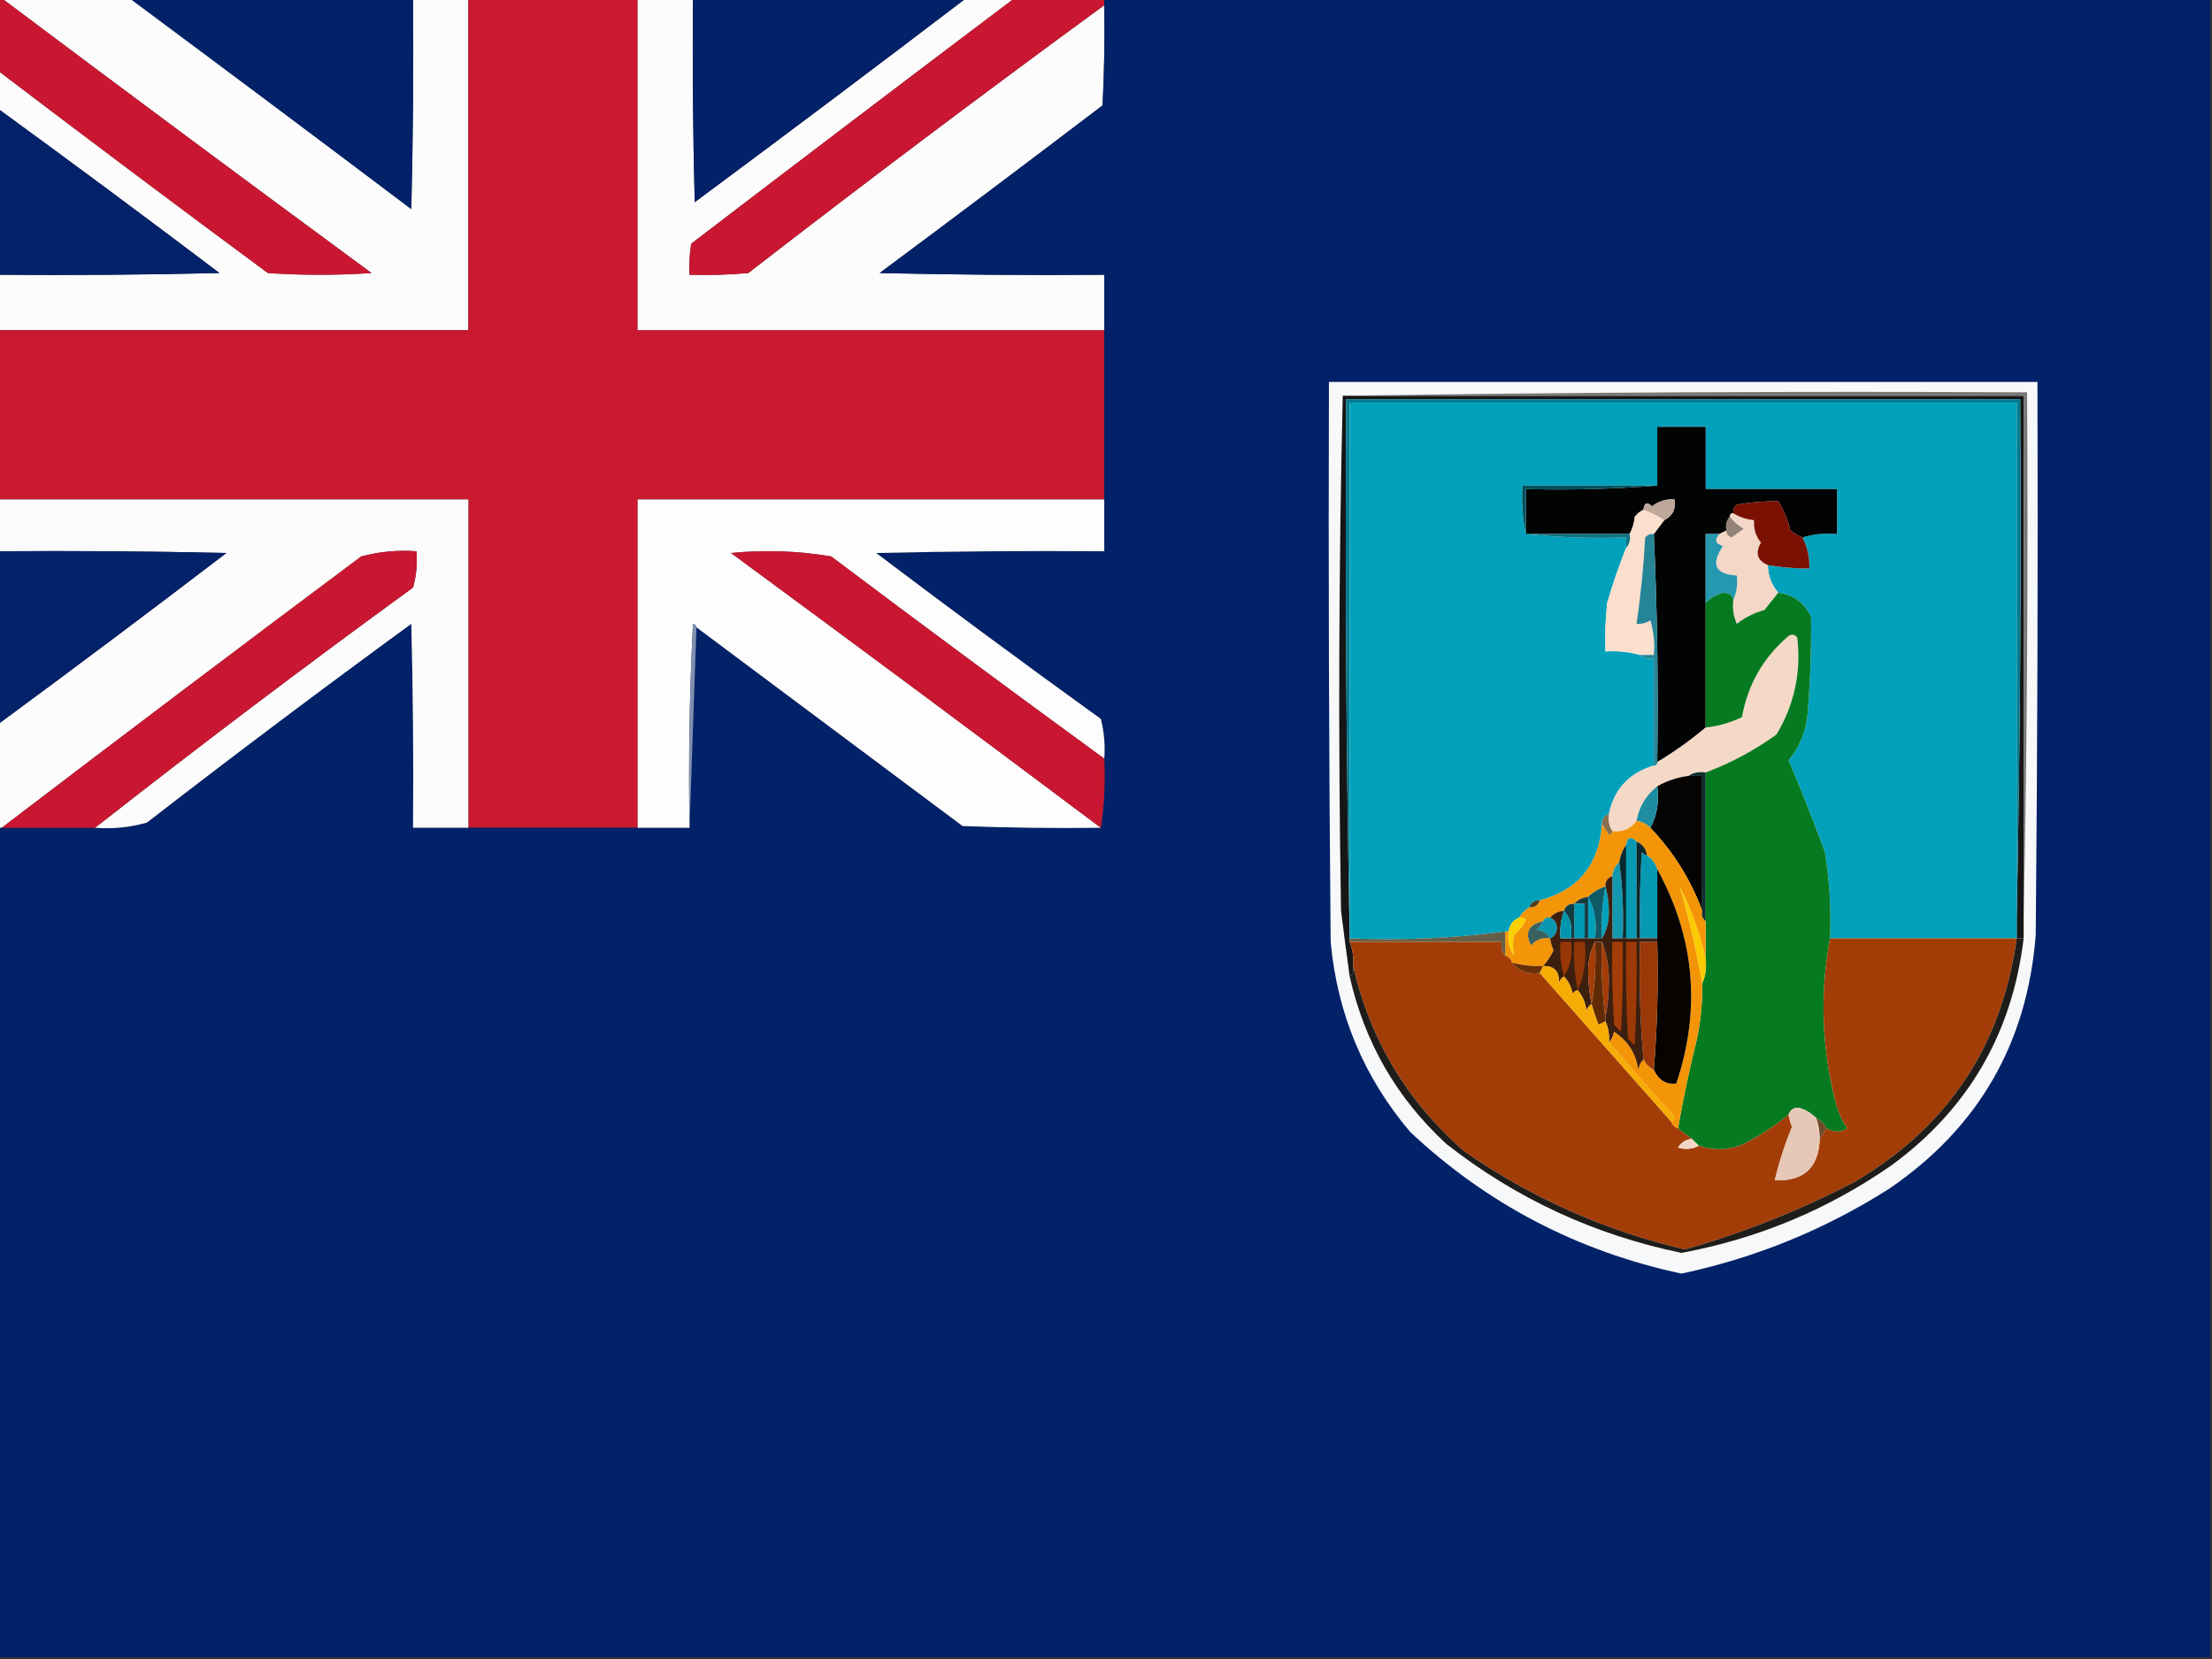 <?xml version="1.0" encoding="UTF-8"?>
<!DOCTYPE svg PUBLIC "-//W3C//DTD SVG 1.1//EN" "http://www.w3.org/Graphics/SVG/1.1/DTD/svg11.dtd">
<svg xmlns="http://www.w3.org/2000/svg" version="1.1" width="640px" height="480px" style="shape-rendering:geometricPrecision; text-rendering:geometricPrecision; image-rendering:optimizeQuality; fill-rule:evenodd; clip-rule:evenodd" xmlns:xlink="http://www.w3.org/1999/xlink">
<rect width="100%" height="100%" fill="#333333" stroke="none"/>
<g><path style="opacity:1" fill="#fcfcfd" d="M 0.5,-0.5 C 12.833,-0.5 25.167,-0.5 37.5,-0.5C 64.688,19.691 91.855,40.024 119,60.5C 119.5,40.169 119.667,19.836 119.5,-0.5C 124.833,-0.5 130.167,-0.5 135.5,-0.5C 135.5,31.5 135.5,63.5 135.5,95.5C 90.167,95.5 44.833,95.5 -0.5,95.5C -0.5,90.167 -0.5,84.833 -0.5,79.5C 20.836,79.667 42.169,79.5 63.5,79C 42.289,62.95 20.956,47.116 -0.5,31.5C -0.5,27.833 -0.5,24.167 -0.5,20.5C 25.34,40.168 51.34,59.668 77.5,79C 87.5,79.667 97.5,79.667 107.5,79C 71.65,52.637 35.983,26.137 0.5,-0.5 Z"/></g>
<g><path style="opacity:1" fill="#022169" d="M 37.5,-0.5 C 64.833,-0.5 92.167,-0.5 119.5,-0.5C 119.667,19.836 119.5,40.169 119,60.5C 91.855,40.024 64.688,19.691 37.5,-0.5 Z"/></g>
<g><path style="opacity:1" fill="#c91931" d="M 135.5,-0.5 C 151.833,-0.5 168.167,-0.5 184.5,-0.5C 184.5,31.5 184.5,63.5 184.5,95.5C 229.5,95.5 274.5,95.5 319.5,95.5C 319.5,111.833 319.5,128.167 319.5,144.5C 274.5,144.5 229.5,144.5 184.5,144.5C 184.5,176.167 184.5,207.833 184.5,239.5C 168.167,239.5 151.833,239.5 135.5,239.5C 135.5,207.833 135.5,176.167 135.5,144.5C 90.167,144.5 44.833,144.5 -0.5,144.5C -0.5,128.167 -0.5,111.833 -0.5,95.5C 44.833,95.5 90.167,95.5 135.5,95.5C 135.5,63.5 135.5,31.5 135.5,-0.5 Z"/></g>
<g><path style="opacity:1" fill="#fcfcfc" d="M 184.5,-0.5 C 189.833,-0.5 195.167,-0.5 200.5,-0.5C 200.333,19.169 200.5,38.836 201,58.5C 227.351,38.97 253.517,19.303 279.5,-0.5C 284.167,-0.5 288.833,-0.5 293.5,-0.5C 262.312,23.025 231.145,46.692 200,70.5C 199.502,73.482 199.335,76.482 199.5,79.5C 205.176,79.666 210.843,79.499 216.5,79C 250.505,52.671 284.838,26.838 319.5,1.5C 319.666,11.172 319.5,20.839 319,30.5C 297.59,46.788 276.09,62.955 254.5,79C 276.164,79.5 297.831,79.667 319.5,79.5C 319.5,84.833 319.5,90.167 319.5,95.5C 274.5,95.5 229.5,95.5 184.5,95.5C 184.5,63.5 184.5,31.5 184.5,-0.5 Z"/></g>
<g><path style="opacity:1" fill="#032169" d="M 200.5,-0.5 C 226.833,-0.5 253.167,-0.5 279.5,-0.5C 253.517,19.303 227.351,38.97 201,58.5C 200.5,38.836 200.333,19.169 200.5,-0.5 Z"/></g>
<g><path style="opacity:1" fill="#c91731" d="M 293.5,-0.5 C 302.167,-0.5 310.833,-0.5 319.5,-0.5C 319.5,0.167 319.5,0.833 319.5,1.5C 284.838,26.838 250.505,52.671 216.5,79C 210.843,79.499 205.176,79.666 199.5,79.5C 199.335,76.482 199.502,73.482 200,70.5C 231.145,46.692 262.312,23.025 293.5,-0.5 Z"/></g>
<g><path style="opacity:1" fill="#012169" d="M 319.5,-0.5 C 426.167,-0.5 532.833,-0.5 639.5,-0.5C 639.5,159.5 639.5,319.5 639.5,479.5C 426.167,479.5 212.833,479.5 -0.5,479.5C -0.5,399.5 -0.5,319.5 -0.5,239.5C -0.167,239.5 0.167,239.5 0.5,239.5C 9.5,239.5 18.5,239.5 27.5,239.5C 32.628,239.888 37.628,239.388 42.5,238C 67.731,218.469 93.231,199.302 119,180.5C 119.5,200.164 119.667,219.831 119.5,239.5C 124.833,239.5 130.167,239.5 135.5,239.5C 151.833,239.5 168.167,239.5 184.5,239.5C 189.5,239.5 194.5,239.5 199.5,239.5C 200.167,220.167 200.833,200.833 201.5,181.5C 227.137,200.658 252.804,219.824 278.5,239C 291.829,239.5 305.163,239.667 318.5,239.5C 319.491,233.021 319.824,226.354 319.5,219.5C 319.793,215.563 319.46,211.73 318.5,208C 296.655,192.244 274.989,176.244 253.5,160C 275.497,159.5 297.497,159.333 319.5,159.5C 319.5,154.5 319.5,149.5 319.5,144.5C 319.5,128.167 319.5,111.833 319.5,95.5C 319.5,90.167 319.5,84.833 319.5,79.5C 297.831,79.667 276.164,79.5 254.5,79C 276.09,62.955 297.59,46.788 319,30.5C 319.5,20.839 319.666,11.172 319.5,1.5C 319.5,0.833 319.5,0.167 319.5,-0.5 Z"/></g>
<g><path style="opacity:1" fill="#c91731" d="M -0.5,-0.5 C -0.167,-0.5 0.167,-0.5 0.5,-0.5C 35.983,26.137 71.65,52.637 107.5,79C 97.5,79.667 87.5,79.667 77.5,79C 51.34,59.668 25.34,40.168 -0.5,20.5C -0.5,13.5 -0.5,6.5 -0.5,-0.5 Z"/></g>
<g><path style="opacity:1" fill="#032269" d="M -0.5,31.5 C 20.956,47.116 42.289,62.95 63.5,79C 42.169,79.5 20.836,79.667 -0.5,79.5C -0.5,63.5 -0.5,47.5 -0.5,31.5 Z"/></g>
<g><path style="opacity:1" fill="#f7f8f9" d="M 384.5,110.5 C 452.833,110.5 521.167,110.5 589.5,110.5C 589.667,163.834 589.5,217.168 589,270.5C 586.574,301.859 572.408,326.359 546.5,344C 527.989,355.754 507.989,363.92 486.5,368.5C 456.402,362.037 430.236,348.371 408,327.5C 394.57,311.632 386.903,293.299 385,272.5C 384.5,218.501 384.333,164.501 384.5,110.5 Z"/></g>
<g><path style="opacity:1" fill="#161616" d="M 388.5,114.5 C 454.167,114.5 519.833,114.5 585.5,114.5C 585.5,165.167 585.5,215.833 585.5,266.5C 585.5,268.167 585.5,269.833 585.5,271.5C 584.833,271.5 584.167,271.5 583.5,271.5C 583.5,269.5 583.5,267.5 583.5,265.5C 584.499,215.669 584.832,165.669 584.5,115.5C 519.5,115.5 454.5,115.5 389.5,115.5C 389.168,167.336 389.501,219.003 390.5,270.5C 390.5,270.833 390.5,271.167 390.5,271.5C 390.5,271.833 390.5,272.167 390.5,272.5C 391.369,274.717 391.702,277.05 391.5,279.5C 391.737,280.791 391.404,281.791 390.5,282.5C 389.621,276.183 388.788,269.85 388,263.5C 387.168,213.665 387.335,163.998 388.5,114.5 Z"/></g>
<g><path style="opacity:1" fill="#007b90" d="M 583.5,265.5 C 583.5,215.833 583.5,166.167 583.5,116.5C 519.167,116.5 454.833,116.5 390.5,116.5C 390.5,167.833 390.5,219.167 390.5,270.5C 389.501,219.003 389.168,167.336 389.5,115.5C 454.5,115.5 519.5,115.5 584.5,115.5C 584.832,165.669 584.499,215.669 583.5,265.5 Z"/></g>
<g><path style="opacity:1" fill="#01a1bc" d="M 583.5,265.5 C 583.5,267.5 583.5,269.5 583.5,271.5C 565.5,271.5 547.5,271.5 529.5,271.5C 529.83,263.107 529.33,254.773 528,246.5C 524.691,237.57 521.191,228.737 517.5,220C 520.686,216.121 522.52,211.621 523,206.5C 523.765,197.166 524.098,187.832 524,178.5C 522.078,174.403 518.912,172.07 514.5,171.5C 512.539,169.202 511.539,166.535 511.5,163.5C 515.466,164.162 519.466,164.495 523.5,164.5C 523.587,161.261 522.92,158.261 521.5,155.5C 524.625,154.521 527.958,154.187 531.5,154.5C 531.5,150.167 531.5,145.833 531.5,141.5C 518.833,141.5 506.167,141.5 493.5,141.5C 493.5,135.5 493.5,129.5 493.5,123.5C 488.833,123.5 484.167,123.5 479.5,123.5C 479.5,129.167 479.5,134.833 479.5,140.5C 466.5,140.5 453.5,140.5 440.5,140.5C 440.181,145.363 440.514,150.03 441.5,154.5C 450.986,155.494 460.652,155.827 470.5,155.5C 470.5,156.5 470.5,157.5 470.5,158.5C 468.402,163.706 466.569,169.039 465,174.5C 464.501,179.155 464.334,183.821 464.5,188.5C 467.939,188.253 471.272,188.586 474.5,189.5C 475.568,190.434 476.901,190.768 478.5,190.5C 478.5,200.833 478.5,211.167 478.5,221.5C 471.366,223.632 467.032,228.299 465.5,235.5C 464.094,235.973 463.427,236.973 463.5,238.5C 462.667,250.213 456.667,257.547 445.5,260.5C 443.973,260.427 442.973,261.094 442.5,262.5C 441.306,263.272 440.306,264.272 439.5,265.5C 437.738,266.262 436.738,267.596 436.5,269.5C 436.167,269.5 435.833,269.5 435.5,269.5C 420.742,271.459 405.742,272.125 390.5,271.5C 390.5,271.167 390.5,270.833 390.5,270.5C 390.5,219.167 390.5,167.833 390.5,116.5C 454.833,116.5 519.167,116.5 583.5,116.5C 583.5,166.167 583.5,215.833 583.5,265.5 Z"/></g>
<g><path style="opacity:1" fill="#020303" d="M 521.5,155.5 C 520.279,154.972 519.113,154.305 518,153.5C 517.291,150.464 516.124,147.631 514.5,145C 510.517,144.996 506.517,145.329 502.5,146C 501.748,146.671 501.414,147.504 501.5,148.5C 500.833,148.5 500.5,148.833 500.5,149.5C 499.566,150.568 499.232,151.901 499.5,153.5C 498.833,153.833 498.167,154.167 497.5,154.5C 496.167,154.5 494.833,154.5 493.5,154.5C 493.5,161.167 493.5,167.833 493.5,174.5C 493.5,186.5 493.5,198.5 493.5,210.5C 489.135,214.189 484.469,217.522 479.5,220.5C 479.831,198.327 479.497,176.327 478.5,154.5C 479.5,153.167 480.5,151.833 481.5,150.5C 483.913,149.32 484.913,147.32 484.5,144.5C 482.064,144.317 479.897,144.984 478,146.5C 476.539,145.117 475.706,145.451 475.5,147.5C 474.542,147.953 473.708,148.619 473,149.5C 472.802,151.382 472.302,153.048 471.5,154.5C 461.5,154.5 451.5,154.5 441.5,154.5C 441.5,150.167 441.5,145.833 441.5,141.5C 454.344,141.829 467.011,141.495 479.5,140.5C 479.5,134.833 479.5,129.167 479.5,123.5C 484.167,123.5 488.833,123.5 493.5,123.5C 493.5,129.5 493.5,135.5 493.5,141.5C 506.167,141.5 518.833,141.5 531.5,141.5C 531.5,145.833 531.5,150.167 531.5,154.5C 527.958,154.187 524.625,154.521 521.5,155.5 Z"/></g>
<g><path style="opacity:1" fill="#00515e" d="M 479.5,140.5 C 467.011,141.495 454.344,141.829 441.5,141.5C 441.5,145.833 441.5,150.167 441.5,154.5C 440.514,150.03 440.181,145.363 440.5,140.5C 453.5,140.5 466.5,140.5 479.5,140.5 Z"/></g>
<g><path style="opacity:1" fill="#fcfcfc" d="M -0.5,144.5 C 44.833,144.5 90.167,144.5 135.5,144.5C 135.5,176.167 135.5,207.833 135.5,239.5C 130.167,239.5 124.833,239.5 119.5,239.5C 119.667,219.831 119.5,200.164 119,180.5C 93.231,199.302 67.731,218.469 42.5,238C 37.628,239.388 32.628,239.888 27.5,239.5C 57.699,215.813 88.366,192.646 119.5,170C 120.456,166.606 120.789,163.106 120.5,159.5C 115.041,159.103 109.708,159.603 104.5,161C 69.649,187.03 34.983,213.197 0.5,239.5C 0.167,239.5 -0.167,239.5 -0.5,239.5C -0.5,229.5 -0.5,219.5 -0.5,209.5C 21.623,193.217 43.623,176.717 65.5,160C 43.502,159.5 21.503,159.333 -0.5,159.5C -0.5,154.5 -0.5,149.5 -0.5,144.5 Z"/></g>
<g><path style="opacity:1" fill="#fdfdfd" d="M 319.5,144.5 C 319.5,149.5 319.5,154.5 319.5,159.5C 297.497,159.333 275.497,159.5 253.5,160C 274.989,176.244 296.655,192.244 318.5,208C 319.46,211.73 319.793,215.563 319.5,219.5C 293.044,200.217 266.711,180.717 240.5,161C 230.934,159.387 221.267,159.053 211.5,160C 247.35,186.363 283.016,212.863 318.5,239.5C 305.163,239.667 291.829,239.5 278.5,239C 252.804,219.824 227.137,200.658 201.5,181.5C 201.44,180.957 201.107,180.624 200.5,180.5C 199.5,200.155 199.167,219.822 199.5,239.5C 194.5,239.5 189.5,239.5 184.5,239.5C 184.5,207.833 184.5,176.167 184.5,144.5C 229.5,144.5 274.5,144.5 319.5,144.5 Z"/></g>
<g><path style="opacity:1" fill="#bea89a" d="M 481.5,150.5 C 479.271,149.098 477.271,148.098 475.5,147.5C 475.706,145.451 476.539,145.117 478,146.5C 479.897,144.984 482.064,144.317 484.5,144.5C 484.913,147.32 483.913,149.32 481.5,150.5 Z"/></g>
<g><path style="opacity:1" fill="#fbdecc" d="M 475.5,147.5 C 477.271,148.098 479.271,149.098 481.5,150.5C 480.5,151.833 479.5,153.167 478.5,154.5C 477.504,154.414 476.671,154.748 476,155.5C 475.548,163.882 474.714,172.215 473.5,180.5C 474.93,180.579 476.264,180.246 477.5,179.5C 478.487,182.768 478.82,186.102 478.5,189.5C 477.167,189.5 475.833,189.5 474.5,189.5C 471.272,188.586 467.939,188.253 464.5,188.5C 464.334,183.821 464.501,179.155 465,174.5C 466.569,169.039 468.402,163.706 470.5,158.5C 471.434,157.432 471.768,156.099 471.5,154.5C 472.302,153.048 472.802,151.382 473,149.5C 473.708,148.619 474.542,147.953 475.5,147.5 Z"/></g>
<g><path style="opacity:1" fill="#f4d7c6" d="M 501.5,148.5 C 503.315,149.63 505.315,150.296 507.5,150.5C 507.321,152.954 507.987,155.121 509.5,157C 507.758,159.998 508.425,162.164 511.5,163.5C 511.539,166.535 512.539,169.202 514.5,171.5C 513.19,173.148 511.857,174.814 510.5,176.5C 507.554,177.306 504.888,178.639 502.5,180.5C 501.526,178.257 501.192,175.924 501.5,173.5C 502.468,171.393 502.802,169.059 502.5,166.5C 496.247,166.159 494.914,163.326 498.5,158C 496.273,157.296 495.94,156.129 497.5,154.5C 498.167,154.167 498.833,153.833 499.5,153.5C 499.47,154.497 499.97,155.164 501,155.5C 502.171,154.66 503.338,153.827 504.5,153C 502.907,152.051 501.574,150.885 500.5,149.5C 500.5,148.833 500.833,148.5 501.5,148.5 Z"/></g>
<g><path style="opacity:1" fill="#7b1103" d="M 521.5,155.5 C 522.92,158.261 523.587,161.261 523.5,164.5C 519.466,164.495 515.466,164.162 511.5,163.5C 508.425,162.164 507.758,159.998 509.5,157C 507.987,155.121 507.321,152.954 507.5,150.5C 505.315,150.296 503.315,149.63 501.5,148.5C 501.414,147.504 501.748,146.671 502.5,146C 506.517,145.329 510.517,144.996 514.5,145C 516.124,147.631 517.291,150.464 518,153.5C 519.113,154.305 520.279,154.972 521.5,155.5 Z"/></g>
<g><path style="opacity:1" fill="#948379" d="M 500.5,149.5 C 501.574,150.885 502.907,152.051 504.5,153C 503.338,153.827 502.171,154.66 501,155.5C 499.97,155.164 499.47,154.497 499.5,153.5C 499.232,151.901 499.566,150.568 500.5,149.5 Z"/></g>
<g><path style="opacity:1" fill="#0f7283" d="M 441.5,154.5 C 451.5,154.5 461.5,154.5 471.5,154.5C 471.768,156.099 471.434,157.432 470.5,158.5C 470.5,157.5 470.5,156.5 470.5,155.5C 460.652,155.827 450.986,155.494 441.5,154.5 Z"/></g>
<g><path style="opacity:1" fill="#2398ae" d="M 497.5,154.5 C 495.94,156.129 496.273,157.296 498.5,158C 494.914,163.326 496.247,166.159 502.5,166.5C 502.802,169.059 502.468,171.393 501.5,173.5C 501.209,172.351 500.376,171.684 499,171.5C 496.808,171.863 494.974,172.863 493.5,174.5C 493.5,167.833 493.5,161.167 493.5,154.5C 494.833,154.5 496.167,154.5 497.5,154.5 Z"/></g>
<g><path style="opacity:1" fill="#032269" d="M -0.5,159.5 C 21.503,159.333 43.502,159.5 65.5,160C 43.623,176.717 21.623,193.217 -0.5,209.5C -0.5,192.833 -0.5,176.167 -0.5,159.5 Z"/></g>
<g><path style="opacity:1" fill="#c91731" d="M 27.5,239.5 C 18.5,239.5 9.5,239.5 0.5,239.5C 34.983,213.197 69.649,187.03 104.5,161C 109.708,159.603 115.041,159.103 120.5,159.5C 120.789,163.106 120.456,166.606 119.5,170C 88.366,192.646 57.699,215.813 27.5,239.5 Z"/></g>
<g><path style="opacity:1" fill="#c91731" d="M 319.5,219.5 C 319.824,226.354 319.491,233.021 318.5,239.5C 283.016,212.863 247.35,186.363 211.5,160C 221.267,159.053 230.934,159.387 240.5,161C 266.711,180.717 293.044,200.217 319.5,219.5 Z"/></g>
<g><path style="opacity:1" fill="#7f8fb3" d="M 201.5,181.5 C 200.833,200.833 200.167,220.167 199.5,239.5C 199.167,219.822 199.5,200.155 200.5,180.5C 201.107,180.624 201.44,180.957 201.5,181.5 Z"/></g>
<g><path style="opacity:1" fill="#f5d9c7" d="M 493.5,223.5 C 491.585,223.216 489.919,223.549 488.5,224.5C 485.285,224.905 482.285,225.905 479.5,227.5C 476.223,230.101 474.223,233.435 473.5,237.5C 471.824,239.834 469.491,240.834 466.5,240.5C 465.549,239.081 465.216,237.415 465.5,235.5C 467.032,228.299 471.366,223.632 478.5,221.5C 479.167,221.5 479.5,221.167 479.5,220.5C 484.469,217.522 489.135,214.189 493.5,210.5C 497.189,210.082 500.689,209.082 504,207.5C 505.709,198.015 510.209,190.181 517.5,184C 518.449,183.383 519.282,183.549 520,184.5C 521.169,194.492 519.169,203.826 514,212.5C 507.665,217.084 500.832,220.751 493.5,223.5 Z"/></g>
<g><path style="opacity:1" fill="#268497" d="M 478.5,154.5 C 479.497,176.327 479.831,198.327 479.5,220.5C 479.5,221.167 479.167,221.5 478.5,221.5C 478.5,211.167 478.5,200.833 478.5,190.5C 476.901,190.768 475.568,190.434 474.5,189.5C 475.833,189.5 477.167,189.5 478.5,189.5C 478.82,186.102 478.487,182.768 477.5,179.5C 476.264,180.246 474.93,180.579 473.5,180.5C 474.714,172.215 475.548,163.882 476,155.5C 476.671,154.748 477.504,154.414 478.5,154.5 Z"/></g>
<g><path style="opacity:1" fill="#067a20" d="M 501.5,173.5 C 501.192,175.924 501.526,178.257 502.5,180.5C 504.888,178.639 507.554,177.306 510.5,176.5C 511.857,174.814 513.19,173.148 514.5,171.5C 518.912,172.07 522.078,174.403 524,178.5C 524.098,187.832 523.765,197.166 523,206.5C 522.52,211.621 520.686,216.121 517.5,220C 521.191,228.737 524.691,237.57 528,246.5C 529.33,254.773 529.83,263.107 529.5,271.5C 526.544,287.129 527.044,302.796 531,318.5C 531.689,321.408 532.855,324.075 534.5,326.5C 532.484,327.694 530.484,327.694 528.5,326.5C 527.833,325.167 526.833,324.167 525.5,323.5C 524.089,322.092 522.423,321.092 520.5,320.5C 518.962,320.453 517.962,321.12 517.5,322.5C 513.48,325.788 509.147,328.621 504.5,331C 500.225,332.825 495.892,332.992 491.5,331.5C 490.833,330.833 490.167,330.167 489.5,329.5C 488.205,328.512 486.872,327.512 485.5,326.5C 487.005,317.804 488.838,309.138 491,300.5C 492.095,295.22 492.595,289.887 492.5,284.5C 493.468,282.393 493.802,280.059 493.5,277.5C 493.5,273.833 493.5,270.167 493.5,266.5C 493.5,252.167 493.5,237.833 493.5,223.5C 500.832,220.751 507.665,217.084 514,212.5C 519.169,203.826 521.169,194.492 520,184.5C 519.282,183.549 518.449,183.383 517.5,184C 510.209,190.181 505.709,198.015 504,207.5C 500.689,209.082 497.189,210.082 493.5,210.5C 493.5,198.5 493.5,186.5 493.5,174.5C 494.974,172.863 496.808,171.863 499,171.5C 500.376,171.684 501.209,172.351 501.5,173.5 Z"/></g>
<g><path style="opacity:1" fill="#060402" d="M 488.5,224.5 C 489.833,224.5 491.167,224.5 492.5,224.5C 492.5,237.5 492.5,250.5 492.5,263.5C 489.18,254.5 484.18,246.5 477.5,239.5C 479.423,235.971 480.089,231.971 479.5,227.5C 482.285,225.905 485.285,224.905 488.5,224.5 Z"/></g>
<g><path style="opacity:1" fill="#787878" d="M 388.5,114.5 C 454.331,113.501 520.331,113.168 586.5,113.5C 586.832,164.669 586.499,215.669 585.5,266.5C 585.5,215.833 585.5,165.167 585.5,114.5C 519.833,114.5 454.167,114.5 388.5,114.5 Z"/></g>
<g><path style="opacity:1" fill="#1e8da1" d="M 479.5,227.5 C 480.089,231.971 479.423,235.971 477.5,239.5C 476.395,238.4 475.062,237.733 473.5,237.5C 474.223,233.435 476.223,230.101 479.5,227.5 Z"/></g>
<g><path style="opacity:1" fill="#f49507" d="M 473.5,237.5 C 475.062,237.733 476.395,238.4 477.5,239.5C 484.18,246.5 489.18,254.5 492.5,263.5C 492.263,264.791 492.596,265.791 493.5,266.5C 493.5,270.167 493.5,273.833 493.5,277.5C 491.919,270.261 489.419,263.261 486,256.5C 488.698,265.749 490.864,275.082 492.5,284.5C 492.595,289.887 492.095,295.22 491,300.5C 488.838,309.138 487.005,317.804 485.5,326.5C 484.5,326.167 483.833,325.5 483.5,324.5C 484.525,324.103 484.692,323.437 484,322.5C 477.625,315.629 471.458,308.629 465.5,301.5C 466.268,300.737 466.768,299.737 467,298.5C 471.033,301.177 473.366,304.844 474,309.5C 474.232,308.263 474.732,307.263 475.5,306.5C 476.167,307.833 477.167,308.833 478.5,309.5C 479.956,312.535 482.123,313.869 485,313.5C 492.194,292.001 490.361,271.334 479.5,251.5C 478.974,249.77 477.974,248.436 476.5,247.5C 476.262,245.596 475.262,244.262 473.5,243.5C 471.804,241.871 470.804,242.204 470.5,244.5C 469.463,245.93 468.796,247.597 468.5,249.5C 467.326,250.514 466.66,251.847 466.5,253.5C 465.094,253.973 464.427,254.973 464.5,256.5C 462.566,257.11 460.899,258.11 459.5,259.5C 457.847,259.66 456.514,260.326 455.5,261.5C 453.973,261.427 452.973,262.094 452.5,263.5C 450.847,263.66 449.514,264.326 448.5,265.5C 447.508,265.328 446.842,265.662 446.5,266.5C 442.23,267.543 441.063,269.877 443,273.5C 444.444,271.845 446.278,271.178 448.5,271.5C 448.678,272.695 449.011,273.862 449.5,275C 448.685,276.643 447.685,278.143 446.5,279.5C 443.43,279.632 440.43,279.299 437.5,278.5C 437.167,277.5 436.5,276.833 435.5,276.5C 435.5,274.167 435.5,271.833 435.5,269.5C 435.833,269.5 436.167,269.5 436.5,269.5C 436.148,272.073 436.648,274.406 438,276.5C 437.695,274.557 437.695,272.557 438,270.5C 439.529,269.271 440.696,267.771 441.5,266C 440.906,265.536 440.239,265.369 439.5,265.5C 440.306,264.272 441.306,263.272 442.5,262.5C 444.027,262.573 445.027,261.906 445.5,260.5C 456.667,257.547 462.667,250.213 463.5,238.5C 464.158,239.398 464.824,240.398 465.5,241.5C 466.107,241.376 466.44,241.043 466.5,240.5C 469.491,240.834 471.824,239.834 473.5,237.5 Z"/></g>
<g><path style="opacity:1" fill="#877050" d="M 465.5,235.5 C 465.216,237.415 465.549,239.081 466.5,240.5C 466.44,241.043 466.107,241.376 465.5,241.5C 464.824,240.398 464.158,239.398 463.5,238.5C 463.427,236.973 464.094,235.973 465.5,235.5 Z"/></g>
<g><path style="opacity:1" fill="#069ab3" d="M 473.5,243.5 C 473.5,252.833 473.5,262.167 473.5,271.5C 472.5,271.5 471.5,271.5 470.5,271.5C 470.5,262.5 470.5,253.5 470.5,244.5C 470.804,242.204 471.804,241.871 473.5,243.5 Z"/></g>
<g><path style="opacity:1" fill="#09302e" d="M 488.5,224.5 C 489.919,223.549 491.585,223.216 493.5,223.5C 493.5,237.833 493.5,252.167 493.5,266.5C 492.596,265.791 492.263,264.791 492.5,263.5C 492.5,250.5 492.5,237.5 492.5,224.5C 491.167,224.5 489.833,224.5 488.5,224.5 Z"/></g>
<g><path style="opacity:1" fill="#0599b2" d="M 476.5,247.5 C 477.974,248.436 478.974,249.77 479.5,251.5C 479.5,258.167 479.5,264.833 479.5,271.5C 477.833,271.5 476.167,271.5 474.5,271.5C 474.334,263.16 474.5,254.827 475,246.5C 475.383,247.056 475.883,247.389 476.5,247.5 Z"/></g>
<g><path style="opacity:1" fill="#1498b0" d="M 468.5,249.5 C 469.492,256.648 469.825,263.981 469.5,271.5C 468.5,271.5 467.5,271.5 466.5,271.5C 466.5,265.5 466.5,259.5 466.5,253.5C 466.66,251.847 467.326,250.514 468.5,249.5 Z"/></g>
<g><path style="opacity:1" fill="#060300" d="M 479.5,251.5 C 490.361,271.334 492.194,292.001 485,313.5C 482.123,313.869 479.956,312.535 478.5,309.5C 479.495,297.345 479.829,285.011 479.5,272.5C 479.5,272.167 479.5,271.833 479.5,271.5C 479.5,264.833 479.5,258.167 479.5,251.5 Z"/></g>
<g><path style="opacity:1" fill="#09292d" d="M 473.5,243.5 C 475.262,244.262 476.262,245.596 476.5,247.5C 475.883,247.389 475.383,247.056 475,246.5C 474.5,254.827 474.334,263.16 474.5,271.5C 474.167,271.5 473.833,271.5 473.5,271.5C 473.5,262.167 473.5,252.833 473.5,243.5 Z"/></g>
<g><path style="opacity:1" fill="#00a1bc" d="M 464.5,256.5 C 465.164,258.81 465.497,261.31 465.5,264C 465.475,266.929 464.809,269.429 463.5,271.5C 463.221,266.405 463.555,261.405 464.5,256.5 Z"/></g>
<g><path style="opacity:1" fill="#009fba" d="M 459.5,259.5 C 461.423,263.029 462.089,267.029 461.5,271.5C 460.833,271.5 460.167,271.5 459.5,271.5C 459.5,267.5 459.5,263.5 459.5,259.5 Z"/></g>
<g><path style="opacity:1" fill="#042a30" d="M 470.5,244.5 C 470.5,253.5 470.5,262.5 470.5,271.5C 470.167,271.5 469.833,271.5 469.5,271.5C 469.825,263.981 469.492,256.648 468.5,249.5C 468.796,247.597 469.463,245.93 470.5,244.5 Z"/></g>
<g><path style="opacity:1" fill="#1a3b3f" d="M 459.5,259.5 C 459.5,263.5 459.5,267.5 459.5,271.5C 459.167,271.5 458.833,271.5 458.5,271.5C 458.5,268.167 458.5,264.833 458.5,261.5C 457.5,261.5 456.5,261.5 455.5,261.5C 456.514,260.326 457.847,259.66 459.5,259.5 Z"/></g>
<g><path style="opacity:1" fill="#4c3d1b" d="M 445.5,260.5 C 445.027,261.906 444.027,262.573 442.5,262.5C 442.973,261.094 443.973,260.427 445.5,260.5 Z"/></g>
<g><path style="opacity:1" fill="#0098b2" d="M 455.5,261.5 C 456.5,261.5 457.5,261.5 458.5,261.5C 458.5,264.833 458.5,268.167 458.5,271.5C 457.5,271.5 456.5,271.5 455.5,271.5C 455.5,268.167 455.5,264.833 455.5,261.5 Z"/></g>
<g><path style="opacity:1" fill="#113d44" d="M 455.5,261.5 C 455.5,264.833 455.5,268.167 455.5,271.5C 455.167,271.5 454.833,271.5 454.5,271.5C 455.036,268.302 454.369,265.635 452.5,263.5C 452.973,262.094 453.973,261.427 455.5,261.5 Z"/></g>
<g><path style="opacity:1" fill="#0a98b0" d="M 448.5,265.5 C 449.693,265.97 450.36,266.97 450.5,268.5C 450.36,270.03 449.693,271.03 448.5,271.5C 447.653,270.034 446.32,269.2 444.5,269C 445.381,268.292 446.047,267.458 446.5,266.5C 446.842,265.662 447.508,265.328 448.5,265.5 Z"/></g>
<g><path style="opacity:1" fill="#0e5966" d="M 464.5,256.5 C 463.555,261.405 463.221,266.405 463.5,271.5C 462.833,271.5 462.167,271.5 461.5,271.5C 462.089,267.029 461.423,263.029 459.5,259.5C 460.899,258.11 462.566,257.11 464.5,256.5 Z"/></g>
<g><path style="opacity:1" fill="#fccf01" d="M 439.5,265.5 C 440.239,265.369 440.906,265.536 441.5,266C 440.696,267.771 439.529,269.271 438,270.5C 437.695,272.557 437.695,274.557 438,276.5C 436.648,274.406 436.148,272.073 436.5,269.5C 436.738,267.596 437.738,266.262 439.5,265.5 Z"/></g>
<g><path style="opacity:1" fill="#3a6060" d="M 446.5,266.5 C 446.047,267.458 445.381,268.292 444.5,269C 446.32,269.2 447.653,270.034 448.5,271.5C 446.278,271.178 444.444,271.845 443,273.5C 441.063,269.877 442.23,267.543 446.5,266.5 Z"/></g>
<g><path style="opacity:1" fill="#fbcb01" d="M 493.5,277.5 C 493.802,280.059 493.468,282.393 492.5,284.5C 490.864,275.082 488.698,265.749 486,256.5C 489.419,263.261 491.919,270.261 493.5,277.5 Z"/></g>
<g><path style="opacity:1" fill="#646048" d="M 435.5,269.5 C 435.5,271.833 435.5,274.167 435.5,276.5C 434.566,275.432 434.232,274.099 434.5,272.5C 419.833,272.5 405.167,272.5 390.5,272.5C 390.5,272.167 390.5,271.833 390.5,271.5C 405.742,272.125 420.742,271.459 435.5,269.5 Z"/></g>
<g><path style="opacity:1" fill="#a33d08" d="M 529.5,271.5 C 547.5,271.5 565.5,271.5 583.5,271.5C 579.183,302.651 563.517,326.151 536.5,342C 520.826,350.171 504.493,356.671 487.5,361.5C 464.284,356.055 442.951,346.555 423.5,333C 407.029,318.545 396.362,300.712 391.5,279.5C 391.702,277.05 391.369,274.717 390.5,272.5C 405.167,272.5 419.833,272.5 434.5,272.5C 434.232,274.099 434.566,275.432 435.5,276.5C 436.5,276.833 437.167,277.5 437.5,278.5C 439.416,280.977 442.083,281.977 445.5,281.5C 458.167,295.833 470.833,310.167 483.5,324.5C 483.833,325.5 484.5,326.167 485.5,326.5C 486.872,327.512 488.205,328.512 489.5,329.5C 487.804,329.685 486.471,330.519 485.5,332C 487.598,332.678 489.598,332.511 491.5,331.5C 495.892,332.992 500.225,332.825 504.5,331C 509.147,328.621 513.48,325.788 517.5,322.5C 517.678,323.695 518.011,324.862 518.5,326C 516.424,331.062 514.757,336.229 513.5,341.5C 521.902,341.812 526.236,337.812 526.5,329.5C 527.167,328.5 527.833,327.5 528.5,326.5C 530.484,327.694 532.484,327.694 534.5,326.5C 532.855,324.075 531.689,321.408 531,318.5C 527.044,302.796 526.544,287.129 529.5,271.5 Z"/></g>
<g><path style="opacity:1" fill="#a43c08" d="M 463.5,272.5 C 464.822,275.768 465.489,279.435 465.5,283.5C 465.499,287.349 465.165,291.016 464.5,294.5C 463.536,287.254 463.203,279.92 463.5,272.5 Z"/></g>
<g><path style="opacity:1" fill="#9a3907" d="M 479.5,272.5 C 479.829,285.011 479.495,297.345 478.5,309.5C 477.167,308.833 476.167,307.833 475.5,306.5C 474.523,295.248 474.189,283.914 474.5,272.5C 476.167,272.5 477.833,272.5 479.5,272.5 Z"/></g>
<g><path style="opacity:1" fill="#673007" d="M 437.5,278.5 C 440.43,279.299 443.43,279.632 446.5,279.5C 446.167,280.167 445.833,280.833 445.5,281.5C 442.083,281.977 439.416,280.977 437.5,278.5 Z"/></g>
<g><path style="opacity:1" fill="#612a06" d="M 461.5,272.5 C 462.167,272.5 462.833,272.5 463.5,272.5C 463.203,279.92 463.536,287.254 464.5,294.5C 464.5,294.833 464.5,295.167 464.5,295.5C 463.85,295.804 463.183,296.137 462.5,296.5C 461.705,294.505 461.039,292.505 460.5,290.5C 461.49,284.69 461.823,278.69 461.5,272.5 Z"/></g>
<g><path style="opacity:1" fill="#3c1f0e" d="M 466.5,253.5 C 466.5,259.5 466.5,265.5 466.5,271.5C 467.5,271.5 468.5,271.5 469.5,271.5C 469.833,271.5 470.167,271.5 470.5,271.5C 471.5,271.5 472.5,271.5 473.5,271.5C 473.833,271.5 474.167,271.5 474.5,271.5C 476.167,271.5 477.833,271.5 479.5,271.5C 479.5,271.833 479.5,272.167 479.5,272.5C 477.833,272.5 476.167,272.5 474.5,272.5C 474.189,283.914 474.523,295.248 475.5,306.5C 474.732,307.263 474.232,308.263 474,309.5C 473.366,304.844 471.033,301.177 467,298.5C 466.768,299.737 466.268,300.737 465.5,301.5C 465.675,299.379 465.341,297.379 464.5,295.5C 464.5,295.167 464.5,294.833 464.5,294.5C 465.165,291.016 465.499,287.349 465.5,283.5C 465.489,279.435 464.822,275.768 463.5,272.5C 462.833,272.5 462.167,272.5 461.5,272.5C 460.186,274.915 459.519,277.748 459.5,281C 459.542,284.251 459.875,287.417 460.5,290.5C 459.778,290.918 459.278,291.584 459,292.5C 458.764,290.189 457.931,288.189 456.5,286.5C 455.883,286.611 455.383,286.944 455,287.5C 454.634,285.548 453.801,283.882 452.5,282.5C 451.778,282.918 451.278,283.584 451,284.5C 451.266,281.099 449.766,279.433 446.5,279.5C 447.685,278.143 448.685,276.643 449.5,275C 449.011,273.862 448.678,272.695 448.5,271.5C 449.693,271.03 450.36,270.03 450.5,268.5C 450.36,266.97 449.693,265.97 448.5,265.5C 449.514,264.326 450.847,263.66 452.5,263.5C 451.612,266.054 451.279,268.721 451.5,271.5C 452.5,271.5 453.5,271.5 454.5,271.5C 454.833,271.5 455.167,271.5 455.5,271.5C 456.5,271.5 457.5,271.5 458.5,271.5C 458.833,271.5 459.167,271.5 459.5,271.5C 460.167,271.5 460.833,271.5 461.5,271.5C 462.167,271.5 462.833,271.5 463.5,271.5C 464.809,269.429 465.475,266.929 465.5,264C 465.497,261.31 465.164,258.81 464.5,256.5C 464.427,254.973 465.094,253.973 466.5,253.5 Z"/></g>
<g><path style="opacity:1" fill="#9c3907" d="M 470.5,272.5 C 471.5,272.5 472.5,272.5 473.5,272.5C 473.666,282.506 473.5,292.506 473,302.5C 472.333,301.833 471.667,301.167 471,300.5C 470.5,291.173 470.334,281.839 470.5,272.5 Z"/></g>
<g><path style="opacity:1" fill="#a43d07" d="M 466.5,272.5 C 467.5,272.5 468.5,272.5 469.5,272.5C 469.666,281.173 469.5,289.84 469,298.5C 468.333,297.833 467.667,297.167 467,296.5C 466.5,288.507 466.334,280.507 466.5,272.5 Z"/></g>
<g><path style="opacity:1" fill="#a43c07" d="M 461.5,272.5 C 461.823,278.69 461.49,284.69 460.5,290.5C 459.875,287.417 459.542,284.251 459.5,281C 459.519,277.748 460.186,274.915 461.5,272.5 Z"/></g>
<g><path style="opacity:1" fill="#903506" d="M 456.5,286.5 C 455.559,281.93 455.226,277.263 455.5,272.5C 456.5,272.5 457.5,272.5 458.5,272.5C 459.103,277.619 458.436,282.285 456.5,286.5 Z"/></g>
<g><path style="opacity:1" fill="#973707" d="M 452.5,282.5 C 451.586,279.272 451.253,275.939 451.5,272.5C 452.5,272.5 453.5,272.5 454.5,272.5C 455.069,276.329 454.402,279.663 452.5,282.5 Z"/></g>
<g><path style="opacity:1" fill="#0095ae" d="M 452.5,263.5 C 454.369,265.635 455.036,268.302 454.5,271.5C 453.5,271.5 452.5,271.5 451.5,271.5C 451.279,268.721 451.612,266.054 452.5,263.5 Z"/></g>
<g><path style="opacity:1" fill="#1f1d1a" d="M 583.5,271.5 C 584.167,271.5 584.833,271.5 585.5,271.5C 582.213,298.923 569.547,320.757 547.5,337C 529.064,349.872 508.731,358.372 486.5,362.5C 461.279,357.271 438.612,346.771 418.5,331C 404.139,317.783 394.806,301.617 390.5,282.5C 391.404,281.791 391.737,280.791 391.5,279.5C 396.362,300.712 407.029,318.545 423.5,333C 442.951,346.555 464.284,356.055 487.5,361.5C 504.493,356.671 520.826,350.171 536.5,342C 563.517,326.151 579.183,302.651 583.5,271.5 Z"/></g>
<g><path style="opacity:1" fill="#f4d6c5" d="M 489.5,329.5 C 490.167,330.167 490.833,330.833 491.5,331.5C 489.598,332.511 487.598,332.678 485.5,332C 486.471,330.519 487.804,329.685 489.5,329.5 Z"/></g>
<g><path style="opacity:1" fill="#6e4b2a" d="M 525.5,323.5 C 526.833,324.167 527.833,325.167 528.5,326.5C 527.833,327.5 527.167,328.5 526.5,329.5C 526.483,327.435 526.15,325.435 525.5,323.5 Z"/></g>
<g><path style="opacity:1" fill="#e7c8b6" d="M 525.5,323.5 C 526.15,325.435 526.483,327.435 526.5,329.5C 526.236,337.812 521.902,341.812 513.5,341.5C 514.757,336.229 516.424,331.062 518.5,326C 518.011,324.862 517.678,323.695 517.5,322.5C 517.962,321.12 518.962,320.453 520.5,320.5C 522.423,321.092 524.089,322.092 525.5,323.5 Z"/></g>
<g><path style="opacity:1" fill="#f6ac05" d="M 446.5,279.5 C 449.766,279.433 451.266,281.099 451,284.5C 451.278,283.584 451.778,282.918 452.5,282.5C 453.801,283.882 454.634,285.548 455,287.5C 455.383,286.944 455.883,286.611 456.5,286.5C 457.931,288.189 458.764,290.189 459,292.5C 459.278,291.584 459.778,290.918 460.5,290.5C 461.039,292.505 461.705,294.505 462.5,296.5C 463.183,296.137 463.85,295.804 464.5,295.5C 465.341,297.379 465.675,299.379 465.5,301.5C 471.458,308.629 477.625,315.629 484,322.5C 484.692,323.437 484.525,324.103 483.5,324.5C 470.833,310.167 458.167,295.833 445.5,281.5C 445.833,280.833 446.167,280.167 446.5,279.5 Z"/></g>
</svg>
